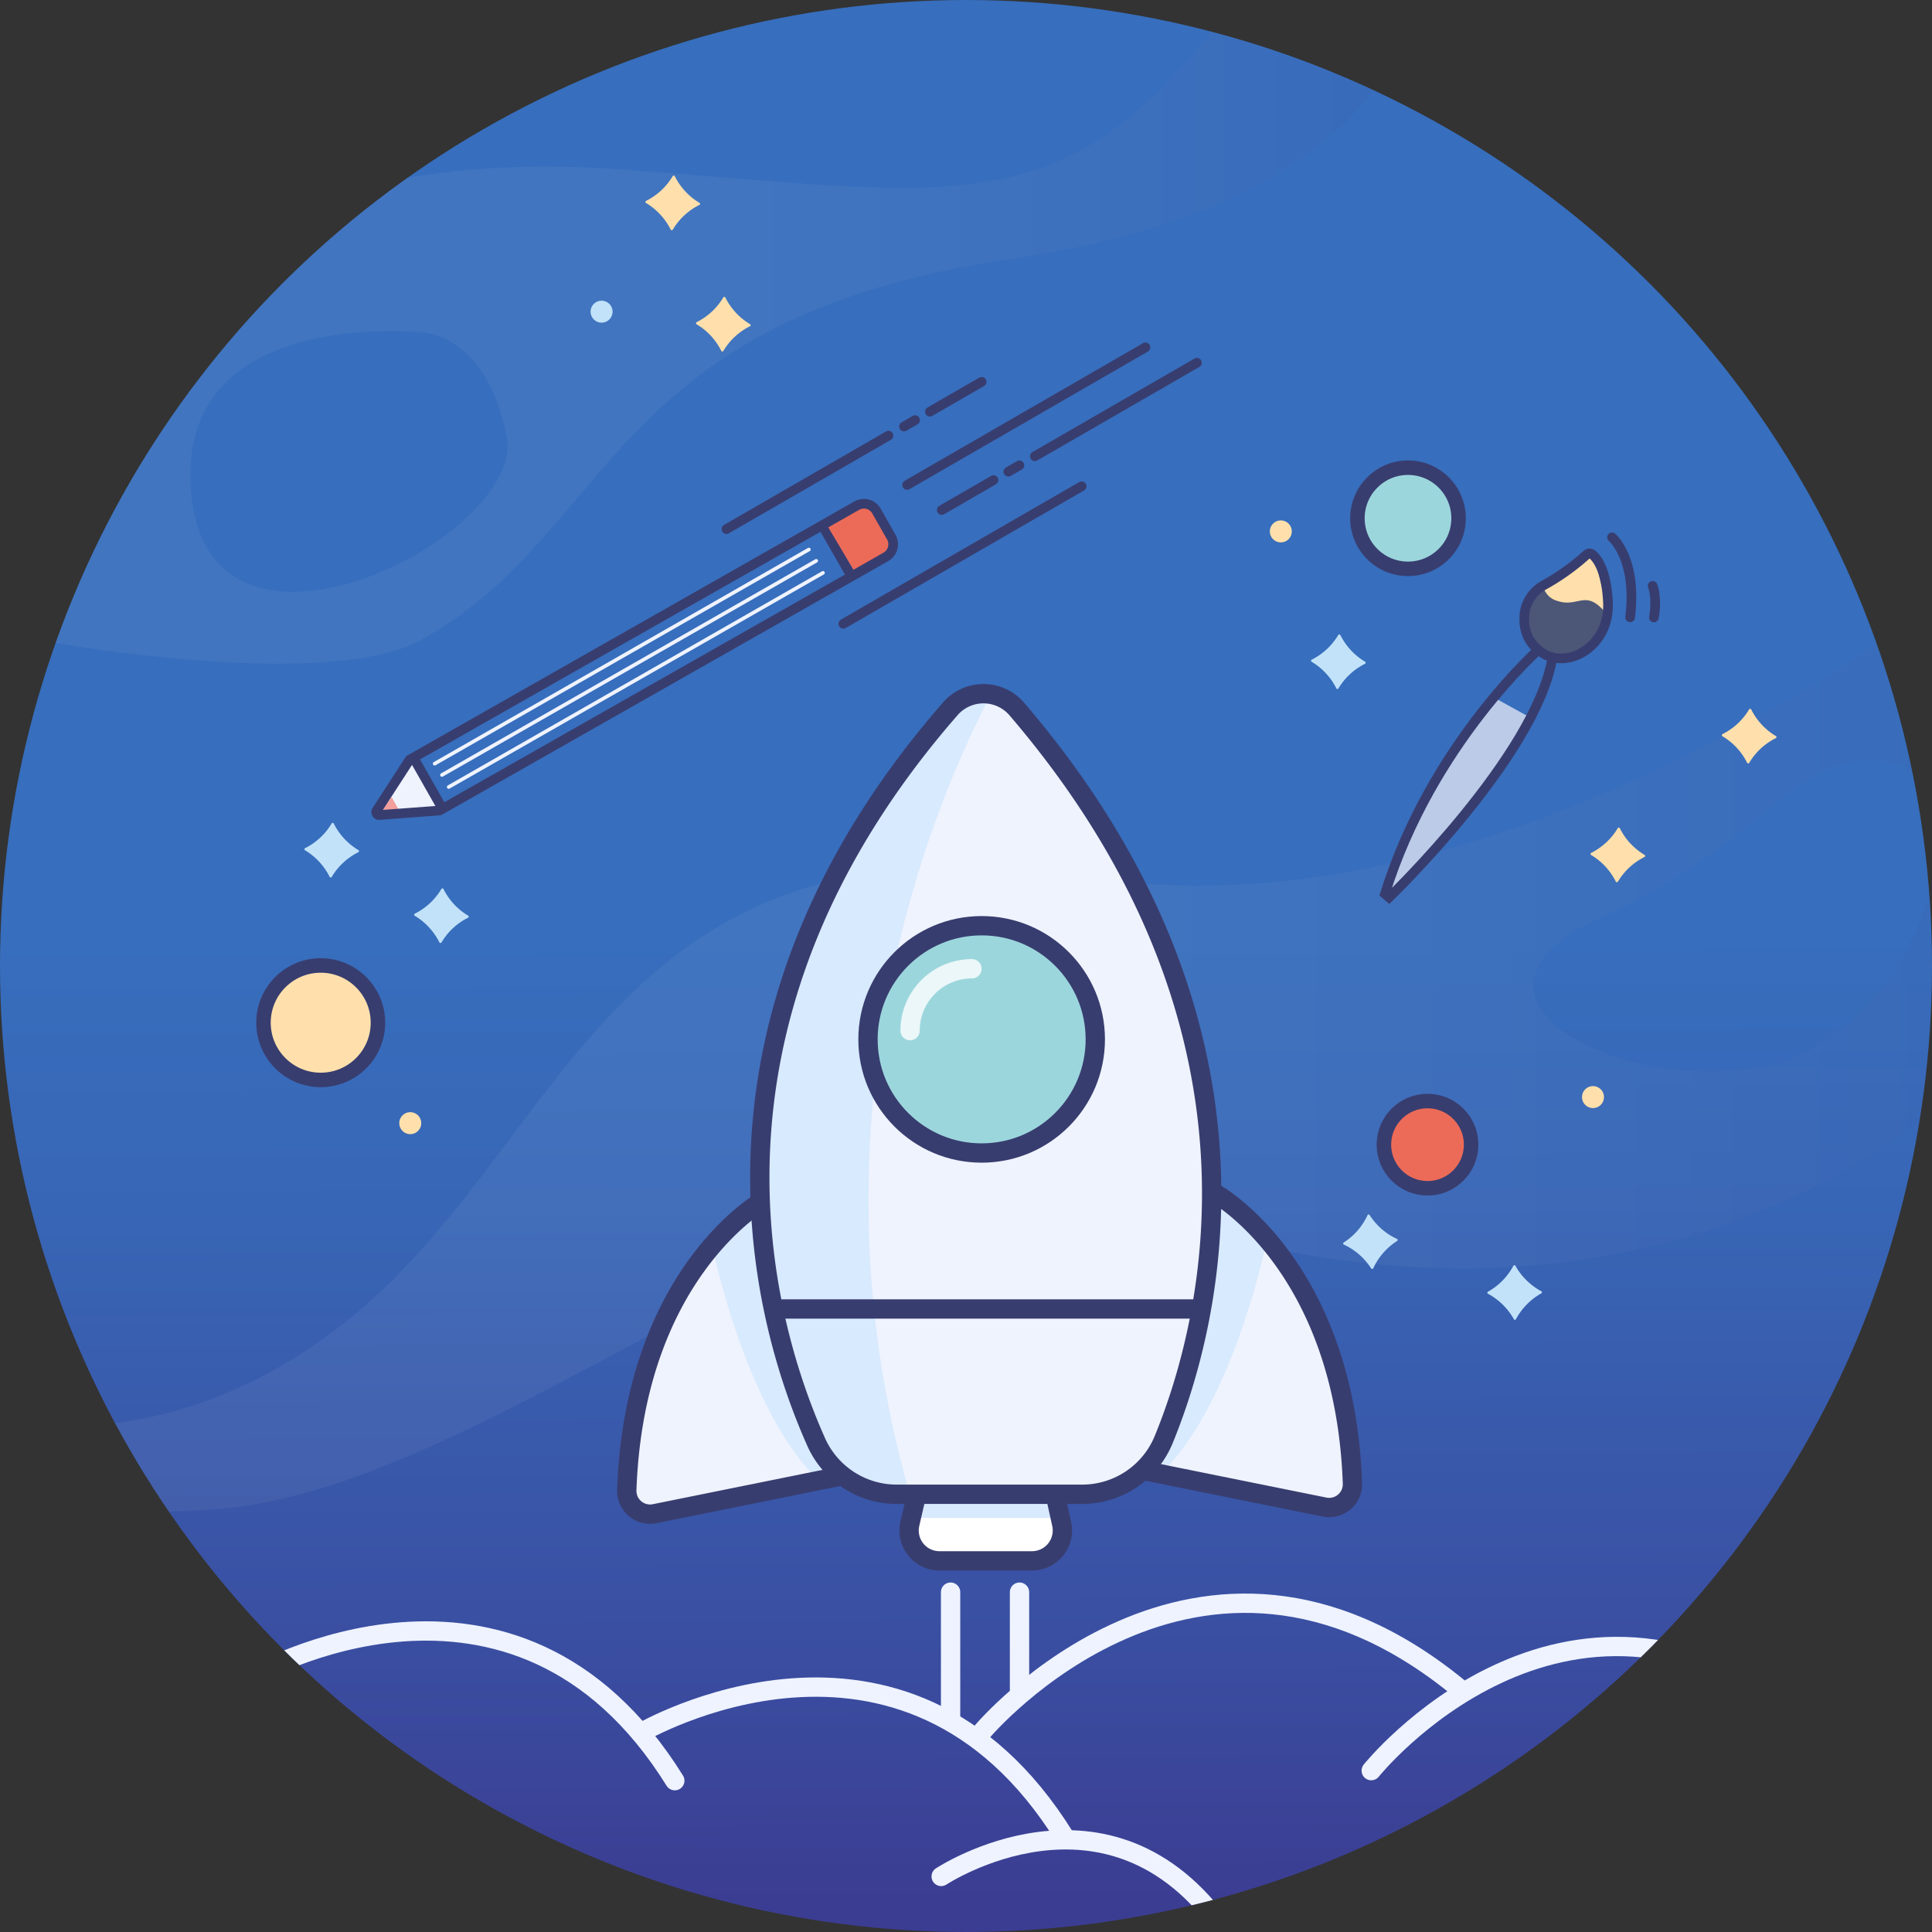 <svg id="Your_design" data-name="Your design" xmlns="http://www.w3.org/2000/svg" xmlns:xlink="http://www.w3.org/1999/xlink" viewBox="0 0 400 400"><rect x="0" y="0" width="400" height="400" fill="#333333" stroke="none"/><defs><style>.cls-1{fill:url(#linear-gradient);}.cls-11,.cls-2{fill:#fff;}.cls-14,.cls-19,.cls-2,.cls-21,.cls-22,.cls-23,.cls-29,.cls-3,.cls-32,.cls-4,.cls-5,.cls-6{stroke:#383d6f;}.cls-10,.cls-14,.cls-19,.cls-2,.cls-20,.cls-21,.cls-22,.cls-23,.cls-29,.cls-3,.cls-32,.cls-36,.cls-4,.cls-5,.cls-6{stroke-miterlimit:10;}.cls-10,.cls-14,.cls-19,.cls-2,.cls-20,.cls-3{stroke-width:4px;}.cls-15,.cls-3,.cls-6{fill:#eff3fe;}.cls-26,.cls-4{fill:#bbcbe8;}.cls-29,.cls-32,.cls-4,.cls-5,.cls-6{stroke-width:2px;}.cls-30,.cls-5{fill:#4c5778;}.cls-7{clip-path:url(#clip-path);}.cls-8,.cls-9{opacity:0.05;}.cls-8{fill:url(#linear-gradient-3);}.cls-9{fill:url(#linear-gradient-4);}.cls-10,.cls-14,.cls-20,.cls-29,.cls-32,.cls-36{fill:none;}.cls-10{stroke:#eef3ff;}.cls-10,.cls-20,.cls-32,.cls-36{stroke-linecap:round;}.cls-12{clip-path:url(#clip-path-2);}.cls-13{fill:#d8eafd;}.cls-16{clip-path:url(#clip-path-3);}.cls-17{clip-path:url(#clip-path-4);}.cls-18{clip-path:url(#clip-path-5);}.cls-19,.cls-21{fill:#9cd6dd;}.cls-20{stroke:#fff;opacity:0.8;}.cls-21,.cls-22,.cls-23{stroke-width:3px;}.cls-22,.cls-33{fill:#ec6b58;}.cls-23,.cls-25{fill:#ffe0ac;}.cls-24{fill:#c1e2f9;}.cls-27{clip-path:url(#clip-path-6);}.cls-28{fill:#376ebd;}.cls-31{clip-path:url(#clip-path-7);}.cls-34{clip-path:url(#clip-path-8);}.cls-35{fill:#f29f9d;}.cls-36{stroke:#eff3fe;stroke-width:0.75px;}</style><linearGradient id="linear-gradient" x1="199.45" y1="-6.38" x2="200.51" y2="393.62" gradientUnits="userSpaceOnUse"><stop offset="0.5" stop-color="#376ebd"/><stop offset="0.64" stop-color="#3866b6"/><stop offset="0.86" stop-color="#3a4fa2"/><stop offset="1" stop-color="#3b3d92"/></linearGradient><clipPath id="clip-path"><circle class="cls-1" cx="200" cy="200" r="200"/></clipPath><linearGradient id="linear-gradient-3" x1="10.88" y1="68.4" x2="292.15" y2="68.4" gradientUnits="userSpaceOnUse"><stop offset="0.5" stop-color="#fff"/><stop offset="0.55" stop-color="#f7f7fa"/><stop offset="0.63" stop-color="#e0e0ee"/><stop offset="0.73" stop-color="#bbbbd9"/><stop offset="0.85" stop-color="#8788bc"/><stop offset="0.98" stop-color="#464798"/><stop offset="1" stop-color="#3b3d92"/></linearGradient><linearGradient id="linear-gradient-4" x1="-24.23" y1="211.15" x2="420.31" y2="211.15" xlink:href="#linear-gradient-3"/><clipPath id="clip-path-2"><path class="cls-2" d="M213.67,323.16H194.5a6.28,6.28,0,0,1-6.12-7.7l2.13-9.22,27.2-.25,2.1,9.53A6.29,6.29,0,0,1,213.67,323.16Z"/></clipPath><clipPath id="clip-path-3"><path class="cls-3" d="M158,248.56s-26.65,14.89-28.23,59.95a4.82,4.82,0,0,0,5.78,4.88l41-8.29Z"/></clipPath><clipPath id="clip-path-4"><path class="cls-3" d="M251.77,247.19s26.66,14.89,28.24,59.95a4.82,4.82,0,0,1-5.78,4.88l-41-8.29Z"/></clipPath><clipPath id="clip-path-5"><path class="cls-3" d="M168.87,298.3C158,273.81,140,211.88,196.7,146.81a9.1,9.1,0,0,1,13.89.07c55.89,65.28,40.47,126.32,30.41,151a18.23,18.23,0,0,1-16.8,11.49H185.47A18.25,18.25,0,0,1,168.87,298.3Z"/></clipPath><clipPath id="clip-path-6"><path class="cls-4" d="M319,134.07s-22.59,19.81-32.26,51l.86.74s30.26-29.14,33.78-49.48c0-.29.09-.58.13-.86Z"/></clipPath><clipPath id="clip-path-7"><path class="cls-5" d="M329.67,114.79a.88.88,0,0,0-1.13,0,46.91,46.91,0,0,1-8.68,6.24,8,8,0,0,0-4.11,5.27c-.89,5.22,1.91,7.75,3.49,8.81,5.26,3.64,14.13-1.28,13.67-10.44C332.58,118.07,330.69,115.64,329.67,114.79Z"/></clipPath><clipPath id="clip-path-8"><path class="cls-6" d="M85,157l-7,10.8a.61.61,0,0,0,.56.94l12.52-.94"/></clipPath></defs><title>Artboard 1</title><circle class="cls-1" cx="200" cy="200" r="200"/><g class="cls-7"><path class="cls-8" d="M256.15-.56C221,48.16,199.39,40.11,127.38,35S25.72,64.25,25.72,64.25L10.88,133s56.79,10.24,76.26-.5c40.12-22.14,38.12-66.5,121.57-78.79S292.15-.56,292.15-.56ZM39.7,103.22C35,62.56,88.41,68.91,88.41,68.91s12.71,1.27,16.52,21.6S44.36,143.88,39.7,103.22Z"/><path class="cls-9" d="M224.82,181.6c-97.29-15.17-106.22,52.22-150.41,89.71S-13.07,291.4-13.07,291.4l-11.16,4.46s11.61,21,69.63,16.52S183.32,231.15,232,249.44c118.72,42.85,183-32.58,183-32.58l5.35-107.56S322.12,196.78,224.82,181.6Zm138.09,39.63c-32.1,4.54-66.7-17.1-28.77-32.41h0a159.57,159.57,0,0,0,32.57-21.76c7.6-6.53,18.26-12.81,27.71-7.92C411.38,167.92,395,216.69,362.91,221.23Z"/><path class="cls-10" d="M132.61,358.79s54.51-32,87.79,21.5"/><path class="cls-10" d="M51.92,347.17s54.52-32,87.79,21.5"/><path class="cls-10" d="M203.4,358.47s44.54-53,98.34-9.21"/><path class="cls-10" d="M283.9,366.59s39.5-49.36,89.69-11.28"/><path class="cls-10" d="M194.86,388.5s34.8-23,58.6,11.09"/></g><path class="cls-11" d="M213.67,323.16H194.5a6.28,6.28,0,0,1-6.12-7.7l2.13-9.22,27.2-.25,2.1,9.53A6.29,6.29,0,0,1,213.67,323.16Z"/><g class="cls-12"><polygon class="cls-13" points="190 309.2 188.7 314.27 218.77 314.27 217.72 309.07 190 309.2"/></g><path class="cls-14" d="M213.67,323.16H194.5a6.28,6.28,0,0,1-6.12-7.7l2.13-9.22,27.2-.25,2.1,9.53A6.29,6.29,0,0,1,213.67,323.16Z"/><path class="cls-15" d="M158,248.56s-26.65,14.89-28.23,59.95a4.82,4.82,0,0,0,5.78,4.88l41-8.29Z"/><g class="cls-16"><path class="cls-13" d="M147.55,258.28s6.37,31.83,20.73,47h6.21l-16.51-57Z"/></g><path class="cls-14" d="M158,248.56s-26.65,14.89-28.23,59.95a4.82,4.82,0,0,0,5.78,4.88l41-8.29Z"/><path class="cls-15" d="M251.77,247.19s26.66,14.89,28.24,59.95a4.82,4.82,0,0,1-5.78,4.88l-41-8.29Z"/><g class="cls-17"><path class="cls-13" d="M262.25,256.91s-6.37,31.83-20.74,47h-6.2l16.51-57.05Z"/></g><path class="cls-14" d="M251.77,247.19s26.66,14.89,28.24,59.95a4.82,4.82,0,0,1-5.78,4.88l-41-8.29Z"/><path class="cls-15" d="M168.87,298.3C158,273.81,140,211.88,196.7,146.81a9.1,9.1,0,0,1,13.89.07c55.89,65.28,40.47,126.32,30.41,151a18.23,18.23,0,0,1-16.8,11.49H185.47A18.25,18.25,0,0,1,168.87,298.3Z"/><g class="cls-18"><path class="cls-13" d="M208.92,137.11S158.71,216,190.16,315.32l-33.65,1.1S117.33,171.32,208.92,137.11Z"/></g><path class="cls-14" d="M168.87,298.3C158,273.81,140,211.88,196.7,146.81a9.1,9.1,0,0,1,13.89.07c55.89,65.28,40.47,126.32,30.41,151a18.23,18.23,0,0,1-16.8,11.49H185.47A18.25,18.25,0,0,1,168.87,298.3Z"/><line class="cls-3" x1="158.62" y1="271.01" x2="250.1" y2="271.01"/><circle class="cls-19" cx="203.24" cy="215.19" r="23.53"/><path class="cls-20" d="M188.42,213.38a12.82,12.82,0,0,1,12.81-12.81"/><line class="cls-10" x1="196.81" y1="329.64" x2="196.81" y2="356.31"/><line class="cls-10" x1="211.08" y1="329.64" x2="211.08" y2="350.04"/><circle class="cls-21" cx="291.51" cy="107.3" r="10.47"/><circle class="cls-22" cx="295.55" cy="236.99" r="9.03"/><circle class="cls-23" cx="66.4" cy="211.74" r="11.85"/><path class="cls-24" d="M96.92,190h0a13.31,13.31,0,0,0-5.51,5.11h0a.25.25,0,0,1-.44,0h0a13.41,13.41,0,0,0-5.1-5.51h0a.25.25,0,0,1,0-.43h0a13.31,13.31,0,0,0,5.51-5.11h0a.25.25,0,0,1,.44,0h0a13.35,13.35,0,0,0,5.1,5.51h0A.25.25,0,0,1,96.92,190Z"/><path class="cls-24" d="M282.62,137.43h0a13.35,13.35,0,0,0-5.51,5.1h0a.24.24,0,0,1-.43,0h0a13.38,13.38,0,0,0-5.11-5.51h0a.25.25,0,0,1,0-.44h0a13.39,13.39,0,0,0,5.5-5.1h0a.25.25,0,0,1,.44,0h0a13.31,13.31,0,0,0,5.11,5.51h0A.26.26,0,0,1,282.62,137.43Z"/><path class="cls-24" d="M74.2,176.44h0a13.31,13.31,0,0,0-5.51,5.11h0a.25.25,0,0,1-.44,0h0a13.35,13.35,0,0,0-5.1-5.51h0a.25.25,0,0,1,0-.43h0a13.38,13.38,0,0,0,5.51-5.11h0a.25.25,0,0,1,.44,0h0a13.39,13.39,0,0,0,5.1,5.5h0A.25.25,0,0,1,74.2,176.44Z"/><path class="cls-25" d="M155.28,67.54h0a13.38,13.38,0,0,0-5.51,5.11h0a.24.24,0,0,1-.43,0h0a13.38,13.38,0,0,0-5.11-5.51h0a.25.25,0,0,1,0-.44h0a13.35,13.35,0,0,0,5.51-5.1h0a.25.25,0,0,1,.44,0h0a13.35,13.35,0,0,0,5.1,5.51h0A.24.24,0,0,1,155.28,67.54Z"/><path class="cls-25" d="M340.48,177.43h0a13.35,13.35,0,0,0-5.51,5.1h0a.25.25,0,0,1-.43,0h0a13.38,13.38,0,0,0-5.11-5.51h0a.24.24,0,0,1,0-.43h0a13.48,13.48,0,0,0,5.5-5.11h0a.25.25,0,0,1,.44,0h0A13.31,13.31,0,0,0,340.5,177h0A.25.25,0,0,1,340.48,177.43Z"/><path class="cls-25" d="M144.81,42.42h0a13.38,13.38,0,0,0-5.51,5.11h0a.25.25,0,0,1-.44,0h0a13.39,13.39,0,0,0-5.1-5.5h0a.25.25,0,0,1,0-.44h0a13.31,13.31,0,0,0,5.51-5.11h0a.26.26,0,0,1,.44,0h0a13.35,13.35,0,0,0,5.1,5.51h0A.24.24,0,0,1,144.81,42.42Z"/><path class="cls-25" d="M367.67,152.82h0a13.38,13.38,0,0,0-5.51,5.11h0a.24.24,0,0,1-.43,0h0a13.41,13.41,0,0,0-5.11-5.5h0a.25.25,0,0,1,0-.44h0a13.31,13.31,0,0,0,5.51-5.11h0a.26.26,0,0,1,.44,0h0a13.35,13.35,0,0,0,5.1,5.51h0A.24.24,0,0,1,367.67,152.82Z"/><circle class="cls-25" cx="84.94" cy="232.54" r="2.28"/><circle class="cls-25" cx="265.18" cy="110.02" r="2.28"/><circle class="cls-25" cx="329.81" cy="227.14" r="2.28"/><circle class="cls-24" cx="124.55" cy="64.53" r="2.28"/><path class="cls-24" d="M313.76,262.08h0a13.43,13.43,0,0,0,5.36,5.26h0a.25.25,0,0,1,0,.43h0a13.43,13.43,0,0,0-5.26,5.36h0a.24.24,0,0,1-.43,0h0a13.45,13.45,0,0,0-5.36-5.27h0a.24.24,0,0,1,0-.43h0a13.36,13.36,0,0,0,5.26-5.36h0A.25.25,0,0,1,313.76,262.08Z"/><path class="cls-24" d="M283.58,251.57h0a13.28,13.28,0,0,0,5.66,4.94h0a.24.24,0,0,1,0,.43h0a13.35,13.35,0,0,0-4.93,5.67h0a.25.25,0,0,1-.43,0h0a13.37,13.37,0,0,0-5.67-4.94h0a.25.25,0,0,1,0-.43h0a13.35,13.35,0,0,0,4.93-5.67h0A.26.26,0,0,1,283.58,251.57Z"/><path class="cls-26" d="M319,134.07s-22.59,19.81-32.26,51l.86.74s30.26-29.14,33.78-49.48c0-.29.09-.58.13-.86Z"/><g class="cls-27"><polygon class="cls-28" points="306.56 142.9 322.68 151.79 328.46 132 316.01 129.44 306.56 142.9"/></g><path class="cls-29" d="M319,134.07s-22.59,19.81-32.26,51l.86.74s30.26-29.14,33.78-49.48c0-.29.09-.58.13-.86Z"/><path class="cls-30" d="M329.67,114.79a.88.88,0,0,0-1.13,0,46.91,46.91,0,0,1-8.68,6.24,8,8,0,0,0-4.11,5.27c-.89,5.22,1.91,7.75,3.49,8.81,5.26,3.64,14.13-1.28,13.67-10.44C332.58,118.07,330.69,115.64,329.67,114.79Z"/><g class="cls-31"><path class="cls-25" d="M319.79,118.74a4.08,4.08,0,0,0,2.71,5.69c4.55,1.49,5.95-3,10.59,3.32l-4.64-19.94Z"/></g><path class="cls-29" d="M329.67,114.79a.88.88,0,0,0-1.13,0,46.91,46.91,0,0,1-8.68,6.24,8,8,0,0,0-4.11,5.27c-.89,5.22,1.91,7.75,3.49,8.81,5.26,3.64,14.13-1.28,13.67-10.44C332.58,118.07,330.69,115.64,329.67,114.79Z"/><path class="cls-32" d="M333.75,111.25s5.25,4.36,3.75,16.56"/><path class="cls-32" d="M342.16,121.3s1,2.35.26,6.54"/><line class="cls-29" x1="170.68" y1="109.49" x2="176.1" y2="118.97"/><polygon class="cls-33" points="170.95 108.28 178.44 104.55 181.65 106.16 184.29 111.87 183.56 114.34 176.8 118.11 170.95 108.28"/><path class="cls-15" d="M85,157l-7,10.8a.61.61,0,0,0,.56.94l12.52-.94"/><g class="cls-34"><polygon class="cls-35" points="81.08 165.04 82.51 167.55 78.98 167.83 81.08 165.04"/></g><path class="cls-29" d="M85,157l-7,10.8a.61.61,0,0,0,.56.94l12.52-.94"/><path class="cls-29" d="M129.72,81.05h12.16a0,0,0,0,1,0,0V186.62a3,3,0,0,1-3,3h-6.2a3,3,0,0,1-3-3V81.05a0,0,0,0,1,0,0Z" transform="translate(85.23 320.25) rotate(-119.61)"/><line class="cls-36" x1="92.9" y1="162.94" x2="170.39" y2="118.6"/><line class="cls-36" x1="91.5" y1="160.45" x2="168.99" y2="116.11"/><line class="cls-36" x1="89.99" y1="158.11" x2="167.47" y2="113.77"/><line class="cls-32" x1="187.81" y1="100.4" x2="237.15" y2="71.92"/><line class="cls-32" x1="174.6" y1="129.15" x2="223.95" y2="100.67"/><line class="cls-32" x1="214.26" y1="94.46" x2="247.81" y2="75.1"/><line class="cls-32" x1="208.76" y1="97.66" x2="211.06" y2="96.34"/><line class="cls-32" x1="194.98" y1="105.59" x2="205.7" y2="99.4"/><line class="cls-32" x1="183.95" y1="90.19" x2="150.4" y2="109.55"/><line class="cls-32" x1="189.46" y1="86.99" x2="187.16" y2="88.31"/><line class="cls-32" x1="203.23" y1="79.06" x2="192.52" y2="85.24"/></svg>